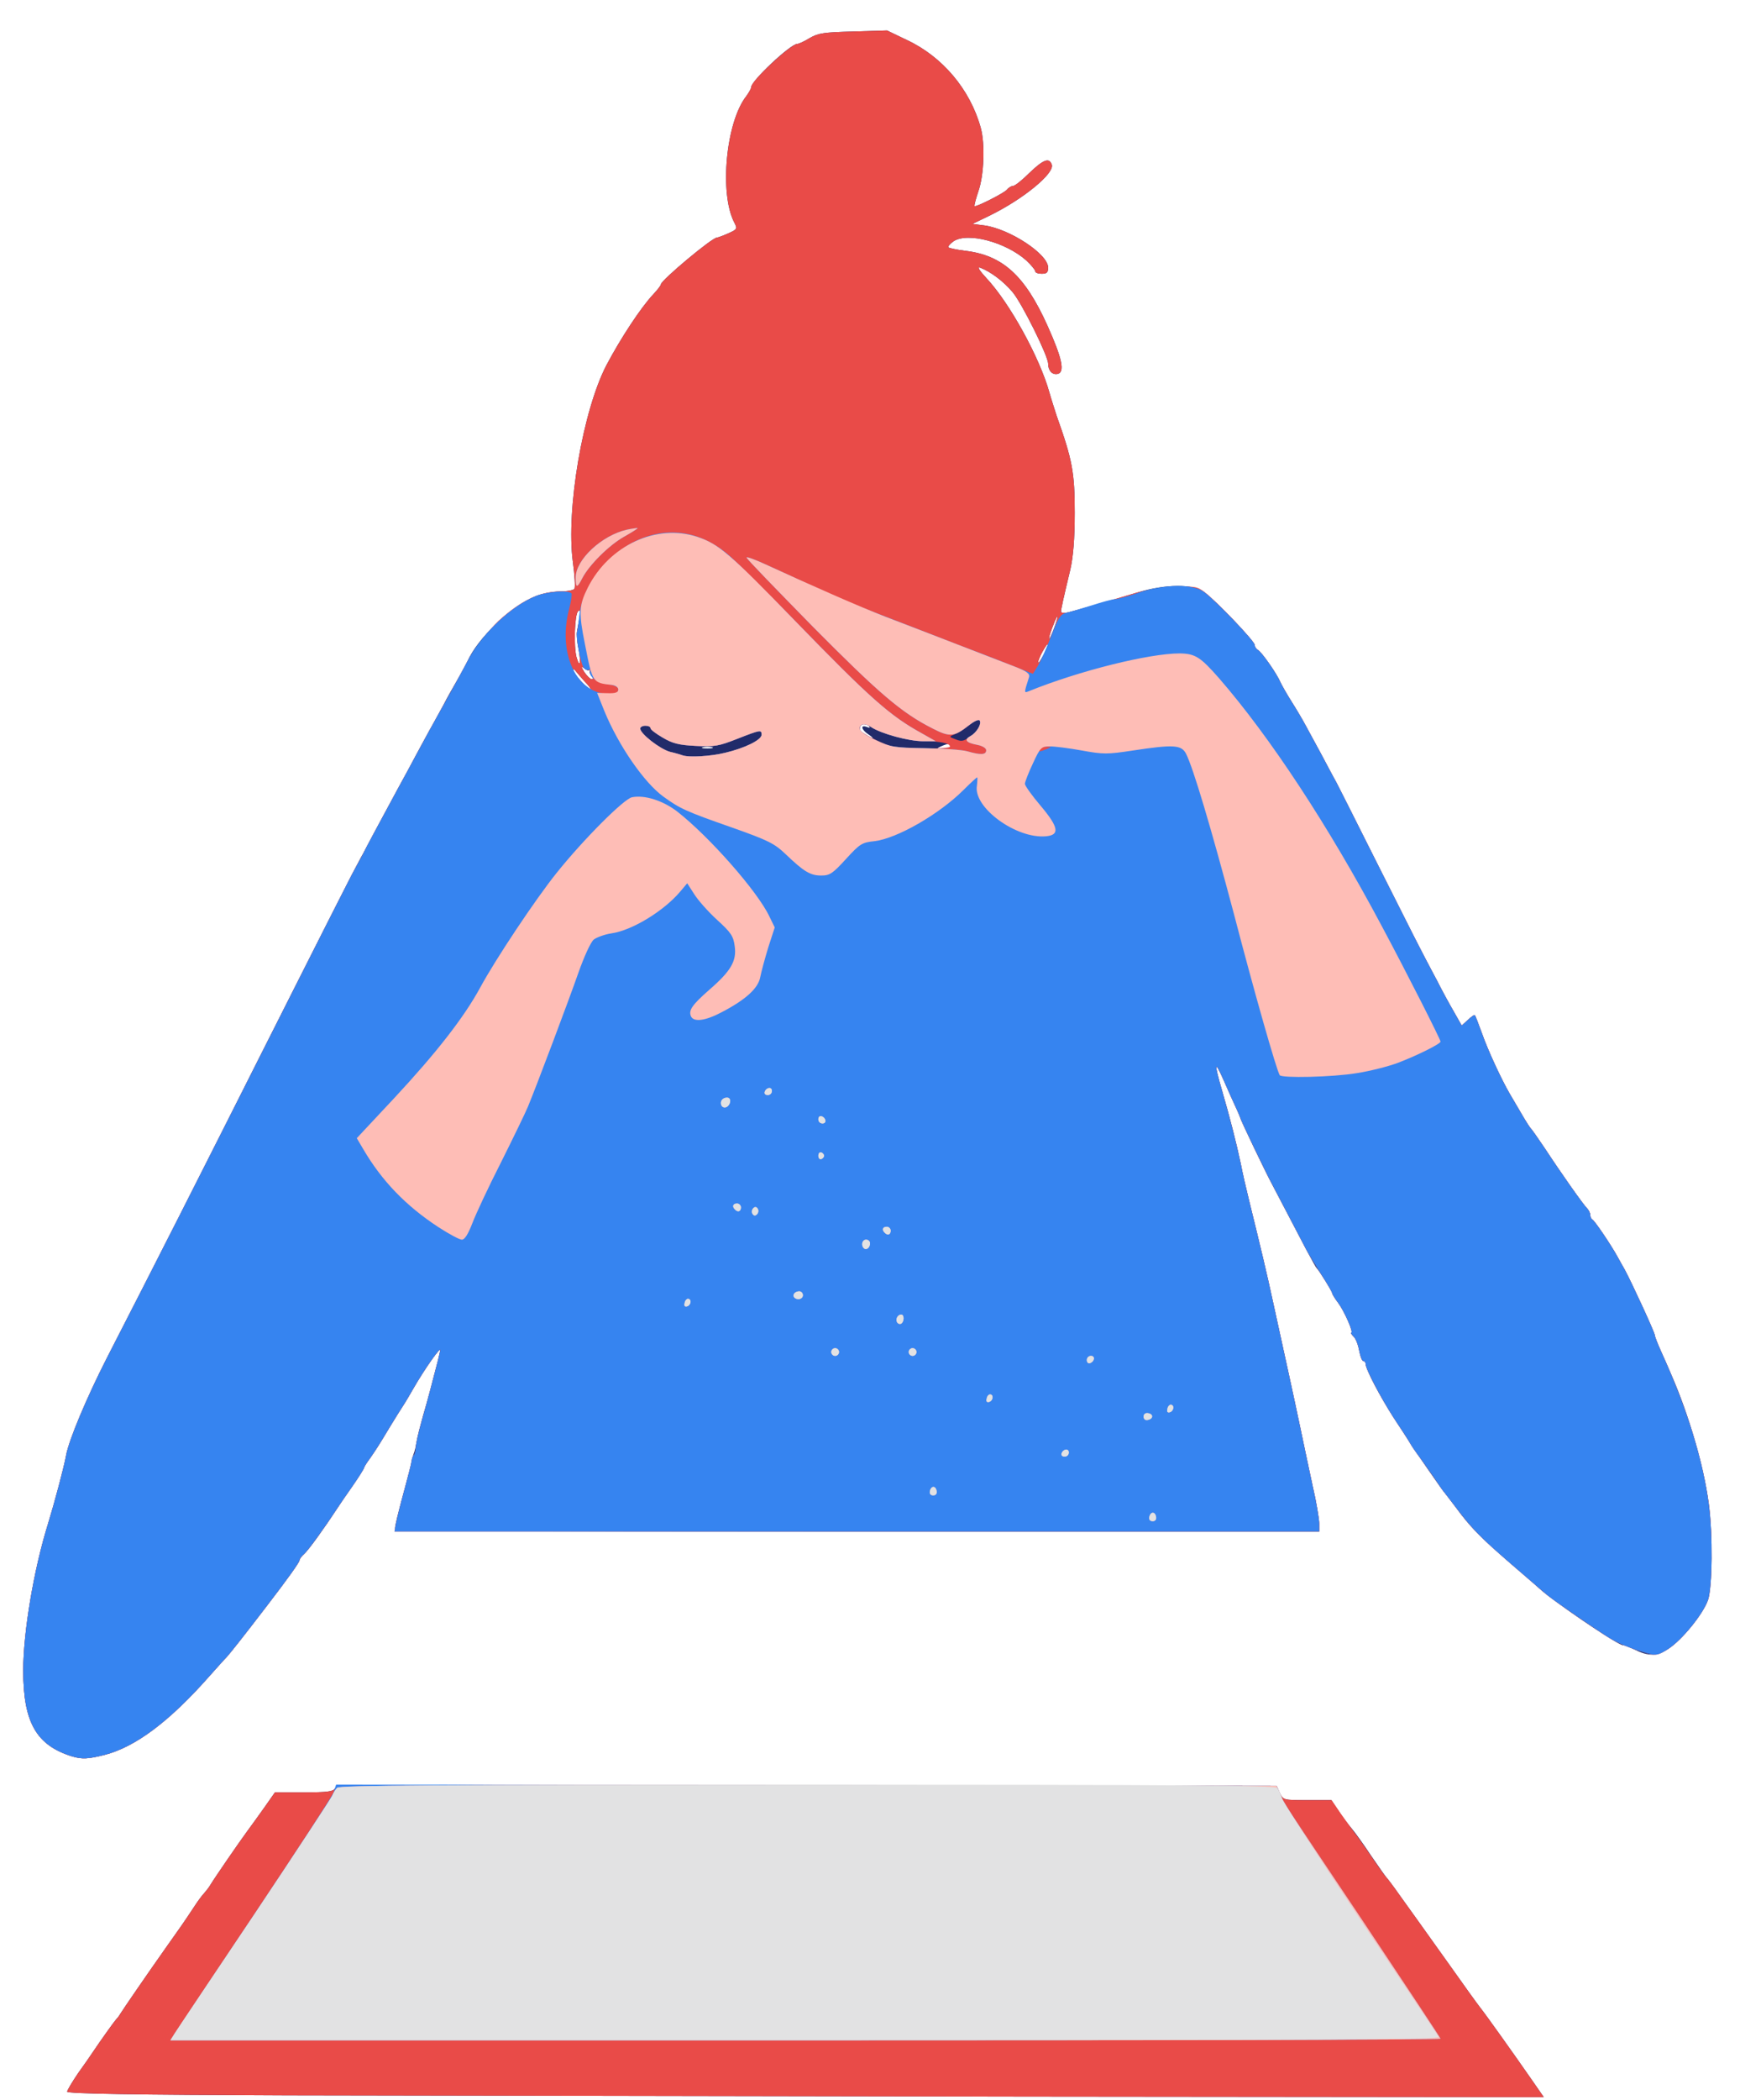 <!DOCTYPE svg PUBLIC "-//W3C//DTD SVG 20010904//EN" "http://www.w3.org/TR/2001/REC-SVG-20010904/DTD/svg10.dtd">
<svg version="1.0" xmlns="http://www.w3.org/2000/svg" width="674px" height="813px" viewBox="0 0 6740 8130" preserveAspectRatio="xMidYMid meet">
<g id="layer101" fill="#212b6a" stroke="none">
 <path d="M1113 8113 c-587 -2 -853 -6 -853 -14 0 -5 19 -37 42 -71 24 -33 50 -71 58 -83 30 -45 84 -120 89 -125 3 -3 11 -12 16 -21 13 -21 103 -152 175 -254 61 -86 73 -103 112 -162 14 -22 32 -46 40 -54 7 -8 18 -22 23 -31 19 -31 110 -163 140 -204 17 -23 48 -66 70 -97 l40 -57 112 0 c89 0 114 -3 120 -15 8 -13 218 -15 1828 -13 l1820 3 13 28 c13 27 14 27 106 27 l93 0 29 43 c15 23 38 53 50 67 12 14 46 61 75 105 30 44 57 82 60 85 3 3 27 34 52 70 26 36 53 74 61 85 8 11 64 90 125 175 60 85 117 164 126 175 20 25 129 178 195 273 l50 72 -2007 -2 c-1105 -2 -2392 -4 -2860 -5z"/>
 <path d="M280 6801 c-139 -43 -190 -131 -190 -333 0 -148 41 -392 96 -568 26 -85 62 -220 70 -265 11 -60 80 -224 157 -375 198 -385 363 -711 624 -1230 275 -545 334 -661 361 -710 5 -8 13 -24 19 -35 10 -20 50 -94 126 -235 23 -41 52 -95 65 -120 13 -25 39 -72 57 -105 19 -33 43 -78 55 -100 11 -22 34 -62 50 -90 16 -27 34 -60 40 -73 40 -92 172 -217 268 -255 23 -9 65 -17 92 -17 27 0 52 -5 55 -10 4 -6 1 -53 -6 -104 -27 -204 39 -587 130 -762 55 -104 133 -223 182 -275 16 -17 29 -34 29 -38 0 -15 198 -181 217 -181 3 0 23 -7 43 -16 36 -16 37 -18 24 -43 -58 -112 -32 -389 47 -489 10 -14 19 -29 19 -35 0 -24 152 -167 178 -167 6 0 28 -10 49 -23 33 -19 55 -22 168 -25 l131 -4 77 37 c137 64 245 191 286 340 17 62 13 182 -9 245 -10 30 -17 56 -15 58 5 5 114 -50 126 -64 6 -8 17 -14 23 -14 7 0 35 -22 63 -50 54 -52 77 -61 87 -33 13 33 -111 135 -243 199 l-64 31 47 6 c98 14 246 111 246 163 0 19 -5 24 -25 24 -14 0 -25 -4 -25 -10 0 -5 -16 -24 -34 -41 -79 -71 -227 -111 -282 -75 -14 10 -23 20 -20 24 4 3 32 9 64 13 146 17 232 96 319 289 58 129 69 182 39 188 -20 4 -36 -13 -36 -40 0 -29 -100 -231 -137 -276 -34 -41 -85 -80 -127 -96 -12 -4 -1 13 25 41 90 96 206 307 244 443 7 25 20 65 28 90 61 171 70 220 70 375 0 104 -6 171 -17 220 -27 113 -36 153 -36 163 0 6 13 7 32 2 54 -14 178 -49 264 -76 109 -33 217 -34 259 -1 47 35 195 190 195 204 0 7 6 16 13 20 15 9 72 90 87 125 6 13 26 48 45 78 19 30 43 71 53 90 54 99 75 138 89 165 9 17 20 37 24 45 5 8 78 152 162 320 147 293 162 322 189 373 6 12 27 51 46 87 18 36 47 89 64 118 l30 53 24 -22 c13 -12 25 -21 27 -18 2 2 14 33 27 69 23 66 76 180 108 235 10 17 31 53 47 80 16 28 32 52 35 55 4 3 27 37 53 75 65 99 149 218 164 233 7 7 13 19 13 27 0 7 4 15 8 17 8 3 73 99 98 145 7 12 19 35 28 50 27 50 116 243 116 253 0 5 11 33 24 62 13 29 32 71 41 93 67 153 124 350 144 496 16 119 14 324 -3 374 -19 54 -100 154 -152 188 -47 31 -78 31 -135 3 -18 -9 -37 -16 -43 -16 -16 0 -194 -118 -294 -195 -7 -5 -21 -17 -30 -25 -9 -9 -62 -54 -117 -102 -110 -95 -152 -137 -207 -213 -21 -27 -41 -55 -46 -60 -11 -13 -114 -162 -127 -183 -6 -9 -35 -55 -66 -102 -54 -83 -109 -188 -109 -209 0 -6 -4 -11 -9 -11 -5 0 -12 -18 -16 -40 -4 -22 -13 -47 -22 -55 -8 -8 -12 -15 -9 -15 10 0 -27 -84 -51 -116 -13 -17 -23 -34 -23 -38 0 -6 -50 -86 -60 -96 -3 -3 -18 -30 -34 -60 -25 -48 -91 -173 -139 -265 -25 -46 -122 -249 -122 -255 -1 -3 -8 -21 -17 -40 -9 -19 -30 -66 -47 -105 -37 -84 -39 -71 -7 39 29 98 55 200 72 281 6 33 22 101 34 150 40 162 68 278 93 395 49 224 76 346 101 465 14 66 36 172 50 236 15 64 26 131 26 148 l0 31 -1790 0 c-1425 0 -1790 -3 -1790 -12 1 -15 9 -49 40 -163 12 -44 23 -87 24 -95 1 -8 5 -22 8 -30 4 -8 9 -31 12 -50 3 -19 15 -64 25 -100 16 -53 36 -129 58 -215 1 -5 5 -21 8 -35 6 -24 -62 73 -106 150 -11 19 -27 47 -37 62 -9 14 -32 50 -50 80 -48 80 -55 90 -79 125 -13 17 -23 34 -23 36 0 3 -19 33 -42 67 -24 34 -50 72 -58 85 -55 84 -114 166 -131 181 -10 9 -19 21 -19 26 0 7 -45 70 -124 173 -98 128 -142 183 -157 200 -11 11 -40 44 -67 74 -155 176 -287 275 -407 306 -64 16 -87 17 -125 6z m2478 -3908 c-10 -2 -26 -2 -35 0 -10 3 -2 5 17 5 19 0 27 -2 18 -5z m922 -3 c0 -12 -8 -12 -35 0 -18 8 -17 9 8 9 15 1 27 -3 27 -9z m-317 -47 c-27 -18 -31 -38 -5 -28 13 5 14 3 5 -6 -6 -6 -16 -8 -22 -5 -18 12 -12 32 12 44 32 15 36 13 10 -5z m-1099 -205 c-16 -18 -32 -37 -36 -42 -5 -6 -8 -6 -8 0 0 11 58 74 68 74 3 0 -7 -15 -24 -32z m27 -21 c-6 -8 -9 -17 -6 -20 3 -4 2 -5 -2 -2 -3 3 -13 -1 -21 -8 -11 -9 -11 -4 2 16 10 15 23 27 28 27 7 0 6 -5 -1 -13z m-50 -104 c-6 -27 -8 -59 -6 -69 14 -70 15 -88 4 -77 -13 13 -17 134 -6 177 13 46 18 24 8 -31z m1818 -18 c0 -5 -8 6 -19 25 -11 19 -19 40 -19 45 0 6 8 -6 19 -25 11 -19 19 -39 19 -45z m35 -95 c5 -20 3 -19 -8 5 -7 17 -16 41 -20 55 -5 20 -3 19 8 -5 7 -16 16 -41 20 -55z"/>
 </g>
<g id="layer102" fill="#e94b48" stroke="none">
 <path d="M1113 8113 c-587 -2 -853 -6 -853 -14 0 -5 19 -37 42 -71 24 -33 50 -71 58 -83 30 -45 84 -120 89 -125 3 -3 11 -12 16 -21 13 -21 103 -152 175 -254 61 -86 73 -103 112 -162 14 -22 32 -46 40 -54 7 -8 18 -22 23 -31 19 -31 110 -163 140 -204 17 -23 48 -66 70 -97 l40 -57 112 0 c89 0 114 -3 120 -15 8 -13 218 -15 1828 -13 l1820 3 13 28 c13 27 14 27 107 27 l93 0 36 53 c20 28 50 70 67 92 16 22 46 65 66 95 21 30 40 57 44 60 3 3 27 34 52 70 26 36 53 74 61 85 8 11 64 90 125 175 60 85 117 164 126 175 20 25 129 178 195 273 l50 72 -2007 -2 c-1105 -2 -2392 -4 -2860 -5z"/>
 <path d="M280 6801 c-139 -43 -190 -131 -190 -333 0 -148 41 -392 96 -568 26 -85 62 -220 70 -265 11 -60 80 -224 157 -375 196 -382 362 -710 622 -1225 166 -330 313 -620 326 -645 30 -54 46 -84 57 -107 5 -10 26 -49 47 -88 99 -183 121 -224 146 -270 15 -27 36 -66 46 -85 11 -19 33 -61 51 -92 43 -76 81 -147 100 -183 23 -45 86 -126 123 -161 87 -79 161 -114 239 -114 27 0 52 -5 55 -10 4 -6 1 -53 -6 -104 -27 -204 39 -587 130 -762 55 -104 133 -223 182 -275 16 -17 29 -34 29 -38 0 -15 198 -181 217 -181 3 0 23 -7 43 -16 36 -16 37 -18 24 -43 -58 -112 -32 -389 47 -489 10 -14 19 -30 19 -36 0 -23 154 -166 178 -166 6 0 28 -10 49 -23 33 -19 55 -22 168 -25 l131 -4 77 37 c137 64 245 191 286 340 17 62 13 182 -9 245 -10 30 -17 56 -15 58 5 5 114 -50 126 -64 6 -8 17 -14 23 -14 7 0 35 -22 63 -50 54 -52 77 -61 87 -33 13 33 -111 135 -243 199 l-64 31 47 6 c98 14 246 111 246 163 0 19 -5 24 -25 24 -14 0 -25 -4 -25 -10 0 -5 -16 -24 -34 -41 -79 -71 -227 -111 -282 -75 -14 10 -23 20 -20 24 4 3 32 9 64 13 146 17 232 96 319 289 58 129 69 182 39 188 -20 4 -36 -13 -36 -40 0 -29 -100 -231 -137 -276 -34 -41 -85 -80 -127 -96 -12 -4 -1 13 25 41 90 96 206 307 244 443 7 25 20 65 28 90 61 171 70 220 70 375 0 104 -6 171 -17 220 -27 113 -36 153 -36 163 0 6 13 7 32 2 46 -12 170 -48 253 -73 39 -12 107 -22 155 -24 76 -4 88 -2 115 19 48 36 195 191 195 205 0 7 6 16 13 20 15 9 72 90 87 125 6 13 26 48 45 78 19 30 43 71 53 90 54 99 75 138 89 165 9 17 22 41 30 55 7 14 80 158 161 320 143 284 158 313 184 363 6 12 27 51 46 87 18 36 47 89 64 118 l30 53 24 -22 c13 -12 25 -21 27 -18 2 2 14 33 27 69 23 66 76 180 108 235 10 17 31 53 47 80 16 28 32 52 35 55 4 3 27 37 53 75 65 99 149 218 164 233 7 7 13 19 13 27 0 7 4 15 8 17 8 3 73 99 98 145 7 12 19 35 28 50 27 50 116 243 116 253 0 5 11 33 24 62 100 220 163 421 185 593 16 115 14 321 -3 370 -19 55 -100 154 -153 189 -39 25 -48 27 -81 18 -67 -19 -119 -41 -158 -66 -75 -49 -205 -139 -227 -157 -12 -10 -26 -22 -32 -27 -5 -4 -57 -49 -115 -99 -113 -98 -143 -128 -208 -213 -23 -30 -46 -60 -51 -66 -5 -6 -20 -28 -34 -50 -15 -21 -40 -57 -56 -79 -17 -22 -34 -47 -38 -55 -4 -8 -26 -43 -50 -78 -48 -70 -123 -210 -123 -229 0 -7 -4 -13 -9 -13 -5 0 -12 -18 -16 -40 -4 -22 -13 -47 -22 -55 -8 -8 -12 -15 -9 -15 10 0 -27 -84 -51 -116 -13 -17 -23 -34 -23 -37 0 -4 -19 -37 -43 -74 -24 -38 -50 -81 -59 -98 -22 -43 -118 -226 -133 -255 -22 -41 -120 -245 -120 -250 -1 -3 -8 -21 -17 -40 -9 -19 -30 -66 -47 -105 -37 -84 -39 -71 -7 39 30 105 56 206 72 281 6 33 22 101 34 150 40 162 68 278 93 395 49 224 76 346 101 465 14 66 36 172 50 236 15 64 26 131 26 148 l0 31 -1791 0 -1791 0 6 -32 c10 -44 11 -50 36 -143 12 -44 23 -88 24 -97 1 -10 5 -21 9 -24 4 -4 7 -17 7 -28 0 -12 11 -59 24 -106 20 -69 43 -157 63 -235 1 -5 5 -21 8 -35 6 -24 -62 73 -106 150 -11 19 -27 47 -37 62 -9 14 -32 50 -50 80 -48 80 -55 90 -79 125 -13 17 -23 34 -23 37 0 3 -21 37 -47 74 -27 38 -52 75 -58 84 -40 62 -115 166 -129 177 -9 7 -16 17 -16 22 0 8 -44 70 -124 174 -98 128 -142 183 -157 200 -11 11 -40 44 -67 74 -155 176 -287 275 -407 306 -64 16 -87 17 -125 6z m2528 -3886 c77 -18 142 -50 142 -70 0 -20 -3 -20 -95 16 -71 28 -88 31 -161 27 -65 -3 -90 -10 -127 -32 -26 -15 -47 -31 -47 -36 0 -6 -9 -10 -20 -10 -11 0 -20 5 -20 11 0 20 76 79 115 90 22 5 45 12 50 14 24 8 105 4 163 -10z m872 -24 c0 -13 -38 -21 -100 -21 -59 0 -166 -29 -206 -55 -26 -17 -44 -13 -44 9 0 12 90 58 135 69 37 9 215 7 215 -2z m76 -37 c29 -20 48 -50 39 -64 -4 -6 -19 0 -38 16 -17 14 -42 31 -56 36 -25 10 -25 11 -6 18 29 12 33 12 61 -6z m-1492 -216 c-16 -18 -32 -37 -36 -42 -5 -6 -8 -6 -8 0 0 11 58 74 68 74 3 0 -7 -15 -24 -32z m27 -21 c-6 -8 -9 -17 -6 -20 3 -4 2 -5 -2 -2 -3 3 -13 -1 -21 -8 -11 -9 -11 -4 2 16 10 15 23 27 28 27 7 0 6 -5 -1 -13z m-50 -104 c-6 -27 -8 -59 -6 -69 14 -70 15 -88 4 -77 -13 13 -17 134 -6 177 13 46 18 24 8 -31z m1818 -18 c0 -5 -8 6 -19 25 -11 19 -19 40 -19 45 0 6 8 -6 19 -25 11 -19 19 -39 19 -45z m35 -95 c5 -20 3 -19 -8 5 -7 17 -16 41 -20 55 -5 20 -3 19 8 -5 7 -16 16 -41 20 -55z"/>
 </g>
<g id="layer103" fill="#3684f0" stroke="none">
 <path d="M677 7873 c10 -16 150 -225 311 -466 161 -241 298 -451 304 -467 l10 -30 1821 2 1822 3 13 30 c19 43 1 15 325 499 163 245 297 447 297 450 0 4 -1107 6 -2460 6 l-2460 0 17 -27z"/>
 <path d="M280 6801 c-139 -43 -190 -131 -190 -333 0 -148 41 -392 96 -568 26 -85 62 -220 70 -265 11 -60 80 -224 157 -375 196 -382 362 -710 622 -1225 166 -330 313 -620 326 -645 30 -54 46 -84 57 -107 5 -10 26 -49 47 -88 99 -183 121 -224 146 -270 15 -27 36 -66 46 -85 11 -19 33 -61 51 -92 43 -76 81 -147 100 -183 56 -109 172 -220 270 -258 43 -17 127 -23 136 -9 2 4 -2 32 -10 62 -38 147 11 287 111 320 43 14 80 10 80 -10 0 -10 -14 -17 -43 -21 -41 -5 -76 -34 -65 -53 4 -5 1 -6 -4 -3 -6 4 -15 1 -21 -6 -12 -14 -33 -122 -27 -140 2 -6 6 -35 9 -64 11 -111 107 -237 222 -290 124 -57 252 -36 361 60 33 29 145 140 249 247 296 305 372 372 496 440 l53 30 -50 0 c-55 0 -162 -29 -201 -55 -13 -9 -29 -13 -34 -10 -23 14 -6 34 53 61 57 27 72 29 189 31 70 1 144 6 165 12 52 15 73 14 73 -4 0 -8 -14 -17 -35 -21 -43 -8 -52 -20 -26 -34 24 -13 44 -47 36 -60 -4 -6 -22 3 -43 19 -56 44 -73 46 -139 12 -121 -61 -208 -136 -463 -393 -140 -143 -257 -263 -258 -269 -2 -5 32 7 75 27 242 112 328 150 423 186 58 22 157 61 220 85 63 25 149 58 190 73 41 16 103 40 138 54 l63 25 20 -32 c10 -18 34 -69 51 -115 26 -68 36 -84 57 -89 14 -3 59 -16 100 -29 40 -13 81 -24 90 -24 9 0 50 -11 91 -25 102 -34 213 -35 255 -2 47 35 195 190 195 204 0 7 6 16 13 20 15 9 72 90 87 125 6 13 26 48 45 78 19 30 43 71 53 90 54 99 75 138 89 165 9 17 22 41 30 55 7 14 80 158 161 320 143 284 158 313 184 363 6 12 27 51 46 87 18 36 47 89 64 118 l30 53 24 -22 c13 -12 25 -21 27 -18 2 2 14 33 27 69 23 66 76 180 108 235 10 17 31 53 47 80 16 28 32 52 35 55 4 3 27 37 53 75 65 99 149 218 164 233 7 7 13 19 13 27 0 7 4 15 8 17 8 3 73 99 98 145 7 12 19 35 28 50 27 50 116 243 116 253 0 5 11 33 24 62 100 220 163 421 185 593 16 115 14 321 -3 370 -19 55 -100 154 -153 189 -39 25 -48 27 -81 18 -67 -19 -119 -41 -158 -66 -75 -49 -205 -139 -227 -157 -12 -10 -26 -22 -32 -27 -5 -4 -57 -49 -115 -99 -113 -98 -143 -128 -208 -213 -23 -30 -46 -60 -51 -66 -5 -6 -20 -28 -34 -50 -15 -21 -40 -57 -56 -79 -17 -22 -34 -47 -38 -55 -4 -8 -26 -43 -50 -78 -48 -70 -123 -210 -123 -229 0 -7 -4 -13 -9 -13 -5 0 -12 -18 -16 -40 -4 -22 -13 -47 -22 -55 -8 -8 -12 -15 -9 -15 10 0 -27 -84 -51 -116 -13 -17 -23 -34 -23 -37 0 -4 -19 -37 -43 -74 -24 -38 -50 -81 -59 -98 -22 -43 -118 -226 -133 -255 -22 -41 -120 -245 -120 -250 -1 -3 -8 -21 -17 -40 -9 -19 -30 -66 -47 -105 -37 -84 -39 -71 -7 39 30 105 56 206 72 281 6 33 22 101 34 150 40 162 68 278 93 395 49 224 76 346 101 465 14 66 36 172 50 236 15 64 26 131 26 148 l0 31 -1791 0 -1791 0 6 -32 c10 -44 11 -50 36 -143 12 -44 23 -88 24 -97 1 -10 5 -21 9 -24 4 -4 7 -17 7 -28 0 -12 11 -59 24 -106 20 -69 43 -157 63 -235 1 -5 5 -21 8 -35 6 -24 -62 73 -106 150 -11 19 -27 47 -37 62 -9 14 -32 50 -50 80 -48 80 -55 90 -79 125 -13 17 -23 34 -23 37 0 3 -21 37 -47 74 -27 38 -52 75 -58 84 -40 62 -115 166 -129 177 -9 7 -16 17 -16 22 0 8 -44 70 -124 174 -98 128 -142 183 -157 200 -11 11 -40 44 -67 74 -155 176 -287 275 -407 306 -64 16 -87 17 -125 6z m2528 -3886 c77 -18 142 -50 142 -70 0 -20 -3 -20 -95 16 -71 28 -88 31 -161 27 -65 -3 -90 -10 -127 -32 -26 -15 -47 -31 -47 -36 0 -6 -9 -10 -20 -10 -11 0 -20 5 -20 11 0 20 76 79 115 90 22 5 45 12 50 14 24 8 105 4 163 -10z m1247 -15 c19 -8 19 -9 -2 -9 -12 -1 -25 4 -28 9 -7 12 2 12 30 0z"/>
 <path d="M2230 2236 c0 -69 101 -163 198 -185 23 -5 42 -7 42 -6 0 2 -24 17 -54 34 -58 33 -134 109 -160 159 -21 41 -26 40 -26 -2z"/>
 </g>
<g id="layer104" fill="#febdb6" stroke="none">
 <path d="M677 7873 c10 -16 150 -225 311 -465 161 -241 295 -446 299 -455 4 -10 12 -24 19 -31 10 -9 384 -12 1826 -10 l1813 3 13 30 c19 43 1 15 325 499 163 245 297 447 297 450 0 4 -1107 6 -2460 6 l-2460 0 17 -27z"/>
 <path d="M4452 5874 c4 -21 22 -23 26 -1 2 10 -3 17 -13 17 -10 0 -15 -6 -13 -16z"/>
 <path d="M3602 5774 c4 -21 22 -23 26 -1 2 10 -3 17 -13 17 -10 0 -15 -6 -13 -16z"/>
 <path d="M4112 5628 c6 -18 28 -21 28 -4 0 9 -7 16 -16 16 -9 0 -14 -5 -12 -12z"/>
 <path d="M4430 5485 c0 -10 7 -15 18 -13 21 4 19 22 -2 26 -10 2 -16 -3 -16 -13z"/>
 <path d="M4522 5456 c1 -10 8 -17 13 -17 15 1 12 24 -3 29 -9 3 -13 -2 -10 -12z"/>
 <path d="M3822 5416 c1 -10 8 -17 13 -17 15 1 12 24 -3 29 -9 3 -13 -2 -10 -12z"/>
 <path d="M4210 5266 c0 -9 7 -16 16 -16 17 0 14 22 -4 28 -7 2 -12 -3 -12 -12z"/>
 <path d="M3220 5235 c0 -8 7 -15 15 -15 8 0 15 7 15 15 0 8 -7 15 -15 15 -8 0 -15 -7 -15 -15z"/>
 <path d="M3520 5235 c0 -8 7 -15 15 -15 8 0 15 7 15 15 0 8 -7 15 -15 15 -8 0 -15 -7 -15 -15z"/>
 <path d="M3475 5120 c-7 -12 2 -30 16 -30 12 0 12 27 0 35 -5 3 -12 1 -16 -5z"/>
 <path d="M2652 5046 c1 -10 8 -17 13 -17 15 1 12 24 -3 29 -9 3 -13 -2 -10 -12z"/>
 <path d="M3077 5024 c-9 -10 2 -24 19 -24 8 0 14 7 14 15 0 15 -21 21 -33 9z"/>
 <path d="M3346 4833 c-12 -12 -6 -33 9 -33 8 0 15 6 15 14 0 17 -14 28 -24 19z"/>
 <path d="M1699 4752 c-127 -83 -220 -180 -291 -301 l-26 -44 144 -154 c163 -175 271 -313 334 -429 60 -111 215 -343 296 -444 105 -131 261 -287 292 -293 49 -10 120 13 175 55 125 98 311 309 357 406 l21 43 -25 77 c-13 43 -27 94 -31 115 -8 44 -57 88 -149 136 -64 34 -110 40 -120 15 -9 -23 6 -44 72 -102 83 -72 106 -111 98 -168 -5 -39 -14 -53 -68 -102 -34 -31 -74 -76 -89 -100 l-27 -42 -27 32 c-63 75 -187 151 -267 162 -26 4 -56 15 -68 24 -12 10 -37 65 -59 127 -37 106 -162 438 -196 520 -9 22 -56 119 -104 215 -49 96 -99 203 -112 238 -16 41 -29 62 -40 62 -9 0 -50 -22 -90 -48z"/>
 <path d="M3427 4773 c-12 -11 -8 -23 8 -23 8 0 15 7 15 15 0 16 -12 20 -23 8z"/>
 <path d="M2915 4700 c-4 -6 -3 -16 3 -22 6 -6 12 -6 17 2 4 6 3 16 -3 22 -6 6 -12 6 -17 -2z"/>
 <path d="M2847 4683 c-12 -11 -8 -23 8 -23 8 0 15 7 15 15 0 16 -12 20 -23 8z"/>
 <path d="M3170 4475 c0 -9 5 -15 11 -13 6 2 11 8 11 13 0 5 -5 11 -11 13 -6 2 -11 -4 -11 -13z"/>
 <path d="M3170 4334 c0 -9 5 -14 12 -12 18 6 21 28 4 28 -9 0 -16 -7 -16 -16z"/>
 <path d="M2795 4281 c-8 -15 3 -31 21 -31 9 0 14 7 12 17 -4 20 -24 28 -33 14z"/>
 <path d="M2962 4228 c6 -18 28 -21 28 -4 0 9 -7 16 -16 16 -9 0 -14 -5 -12 -12z"/>
 <path d="M4957 4163 c-13 -22 -97 -316 -177 -623 -89 -335 -158 -567 -186 -622 -18 -34 -48 -36 -206 -12 -99 15 -114 15 -197 0 -49 -9 -105 -16 -124 -16 -33 0 -37 3 -66 66 -17 36 -31 72 -31 79 0 7 27 45 61 85 70 83 75 113 21 118 -115 11 -282 -111 -268 -195 2 -18 3 -33 1 -33 -2 0 -26 22 -52 48 -95 95 -259 189 -346 199 -48 5 -56 10 -110 69 -52 57 -63 64 -96 64 -42 0 -67 -15 -136 -81 -45 -43 -66 -54 -210 -105 -180 -63 -201 -73 -266 -120 -74 -54 -173 -197 -228 -331 l-28 -70 41 1 c30 1 41 -3 41 -14 0 -9 -11 -16 -25 -18 -75 -8 -75 -9 -104 -157 -25 -123 -23 -152 11 -220 83 -164 267 -249 425 -196 81 27 125 64 374 321 296 305 372 372 496 440 l53 30 -50 0 c-55 0 -162 -29 -201 -55 -13 -9 -29 -13 -34 -10 -23 14 -6 34 53 61 57 27 72 29 189 31 70 1 144 6 165 12 52 15 73 14 73 -4 0 -8 -14 -17 -35 -21 -43 -8 -52 -20 -26 -34 24 -13 44 -47 36 -60 -4 -6 -22 3 -43 19 -56 44 -73 46 -139 12 -121 -61 -208 -136 -463 -393 -140 -143 -257 -263 -258 -269 -2 -5 32 7 75 27 187 86 365 164 463 202 58 22 177 68 265 102 88 34 191 74 228 88 55 21 67 30 63 44 -20 63 -20 62 0 54 195 -79 465 -146 584 -146 60 1 80 14 152 96 198 228 423 570 630 959 100 187 228 440 228 448 0 9 -93 55 -167 83 -35 13 -105 31 -156 39 -96 16 -293 20 -300 8z m-2149 -1248 c77 -18 142 -50 142 -70 0 -20 -3 -20 -95 16 -71 28 -88 31 -161 27 -65 -3 -90 -10 -127 -32 -26 -15 -47 -31 -47 -36 0 -6 -9 -10 -20 -10 -11 0 -20 5 -20 11 0 20 76 79 115 90 22 5 45 12 50 14 24 8 105 4 163 -10z"/>
 <path d="M2230 2236 c0 -69 101 -163 198 -185 23 -5 42 -7 42 -6 0 2 -24 17 -54 34 -58 33 -134 109 -160 159 -21 41 -26 40 -26 -2z"/>
 </g>
<g id="layer105" fill="#e2e2e3" stroke="none">
 <path d="M677 7873 c10 -16 150 -225 311 -465 161 -241 295 -446 299 -455 4 -10 12 -24 19 -30 10 -10 388 -13 1822 -13 1436 0 1812 3 1819 13 6 6 15 26 20 43 6 17 143 228 304 469 162 242 298 445 302 452 7 11 -445 13 -2453 13 l-2460 0 17 -27z"/>
 <path d="M4452 5874 c4 -21 22 -23 26 -1 2 10 -3 17 -13 17 -10 0 -15 -6 -13 -16z"/>
 <path d="M3602 5774 c4 -21 22 -23 26 -1 2 10 -3 17 -13 17 -10 0 -15 -6 -13 -16z"/>
 <path d="M4112 5628 c6 -18 28 -21 28 -4 0 9 -7 16 -16 16 -9 0 -14 -5 -12 -12z"/>
 <path d="M4430 5485 c0 -10 7 -15 18 -13 21 4 19 22 -2 26 -10 2 -16 -3 -16 -13z"/>
 <path d="M4522 5456 c1 -10 8 -17 13 -17 15 1 12 24 -3 29 -9 3 -13 -2 -10 -12z"/>
 <path d="M3822 5416 c1 -10 8 -17 13 -17 15 1 12 24 -3 29 -9 3 -13 -2 -10 -12z"/>
 <path d="M4210 5266 c0 -9 7 -16 16 -16 17 0 14 22 -4 28 -7 2 -12 -3 -12 -12z"/>
 <path d="M3220 5235 c0 -8 7 -15 15 -15 8 0 15 7 15 15 0 8 -7 15 -15 15 -8 0 -15 -7 -15 -15z"/>
 <path d="M3520 5235 c0 -8 7 -15 15 -15 8 0 15 7 15 15 0 8 -7 15 -15 15 -8 0 -15 -7 -15 -15z"/>
 <path d="M3475 5120 c-7 -12 2 -30 16 -30 12 0 12 27 0 35 -5 3 -12 1 -16 -5z"/>
 <path d="M2652 5046 c1 -10 8 -17 13 -17 15 1 12 24 -3 29 -9 3 -13 -2 -10 -12z"/>
 <path d="M3077 5024 c-9 -10 2 -24 19 -24 8 0 14 7 14 15 0 15 -21 21 -33 9z"/>
 <path d="M3346 4833 c-12 -12 -6 -33 9 -33 8 0 15 6 15 14 0 17 -14 28 -24 19z"/>
 <path d="M3427 4773 c-12 -11 -8 -23 8 -23 8 0 15 7 15 15 0 16 -12 20 -23 8z"/>
 <path d="M2915 4700 c-4 -6 -3 -16 3 -22 6 -6 12 -6 17 2 4 6 3 16 -3 22 -6 6 -12 6 -17 -2z"/>
 <path d="M2847 4683 c-12 -11 -8 -23 8 -23 8 0 15 7 15 15 0 16 -12 20 -23 8z"/>
 <path d="M3170 4475 c0 -9 5 -15 11 -13 6 2 11 8 11 13 0 5 -5 11 -11 13 -6 2 -11 -4 -11 -13z"/>
 <path d="M3170 4334 c0 -9 5 -14 12 -12 18 6 21 28 4 28 -9 0 -16 -7 -16 -16z"/>
 <path d="M2795 4281 c-8 -15 3 -31 21 -31 9 0 14 7 12 17 -4 20 -24 28 -33 14z"/>
 <path d="M2962 4228 c6 -18 28 -21 28 -4 0 9 -7 16 -16 16 -9 0 -14 -5 -12 -12z"/>
 </g>

</svg>